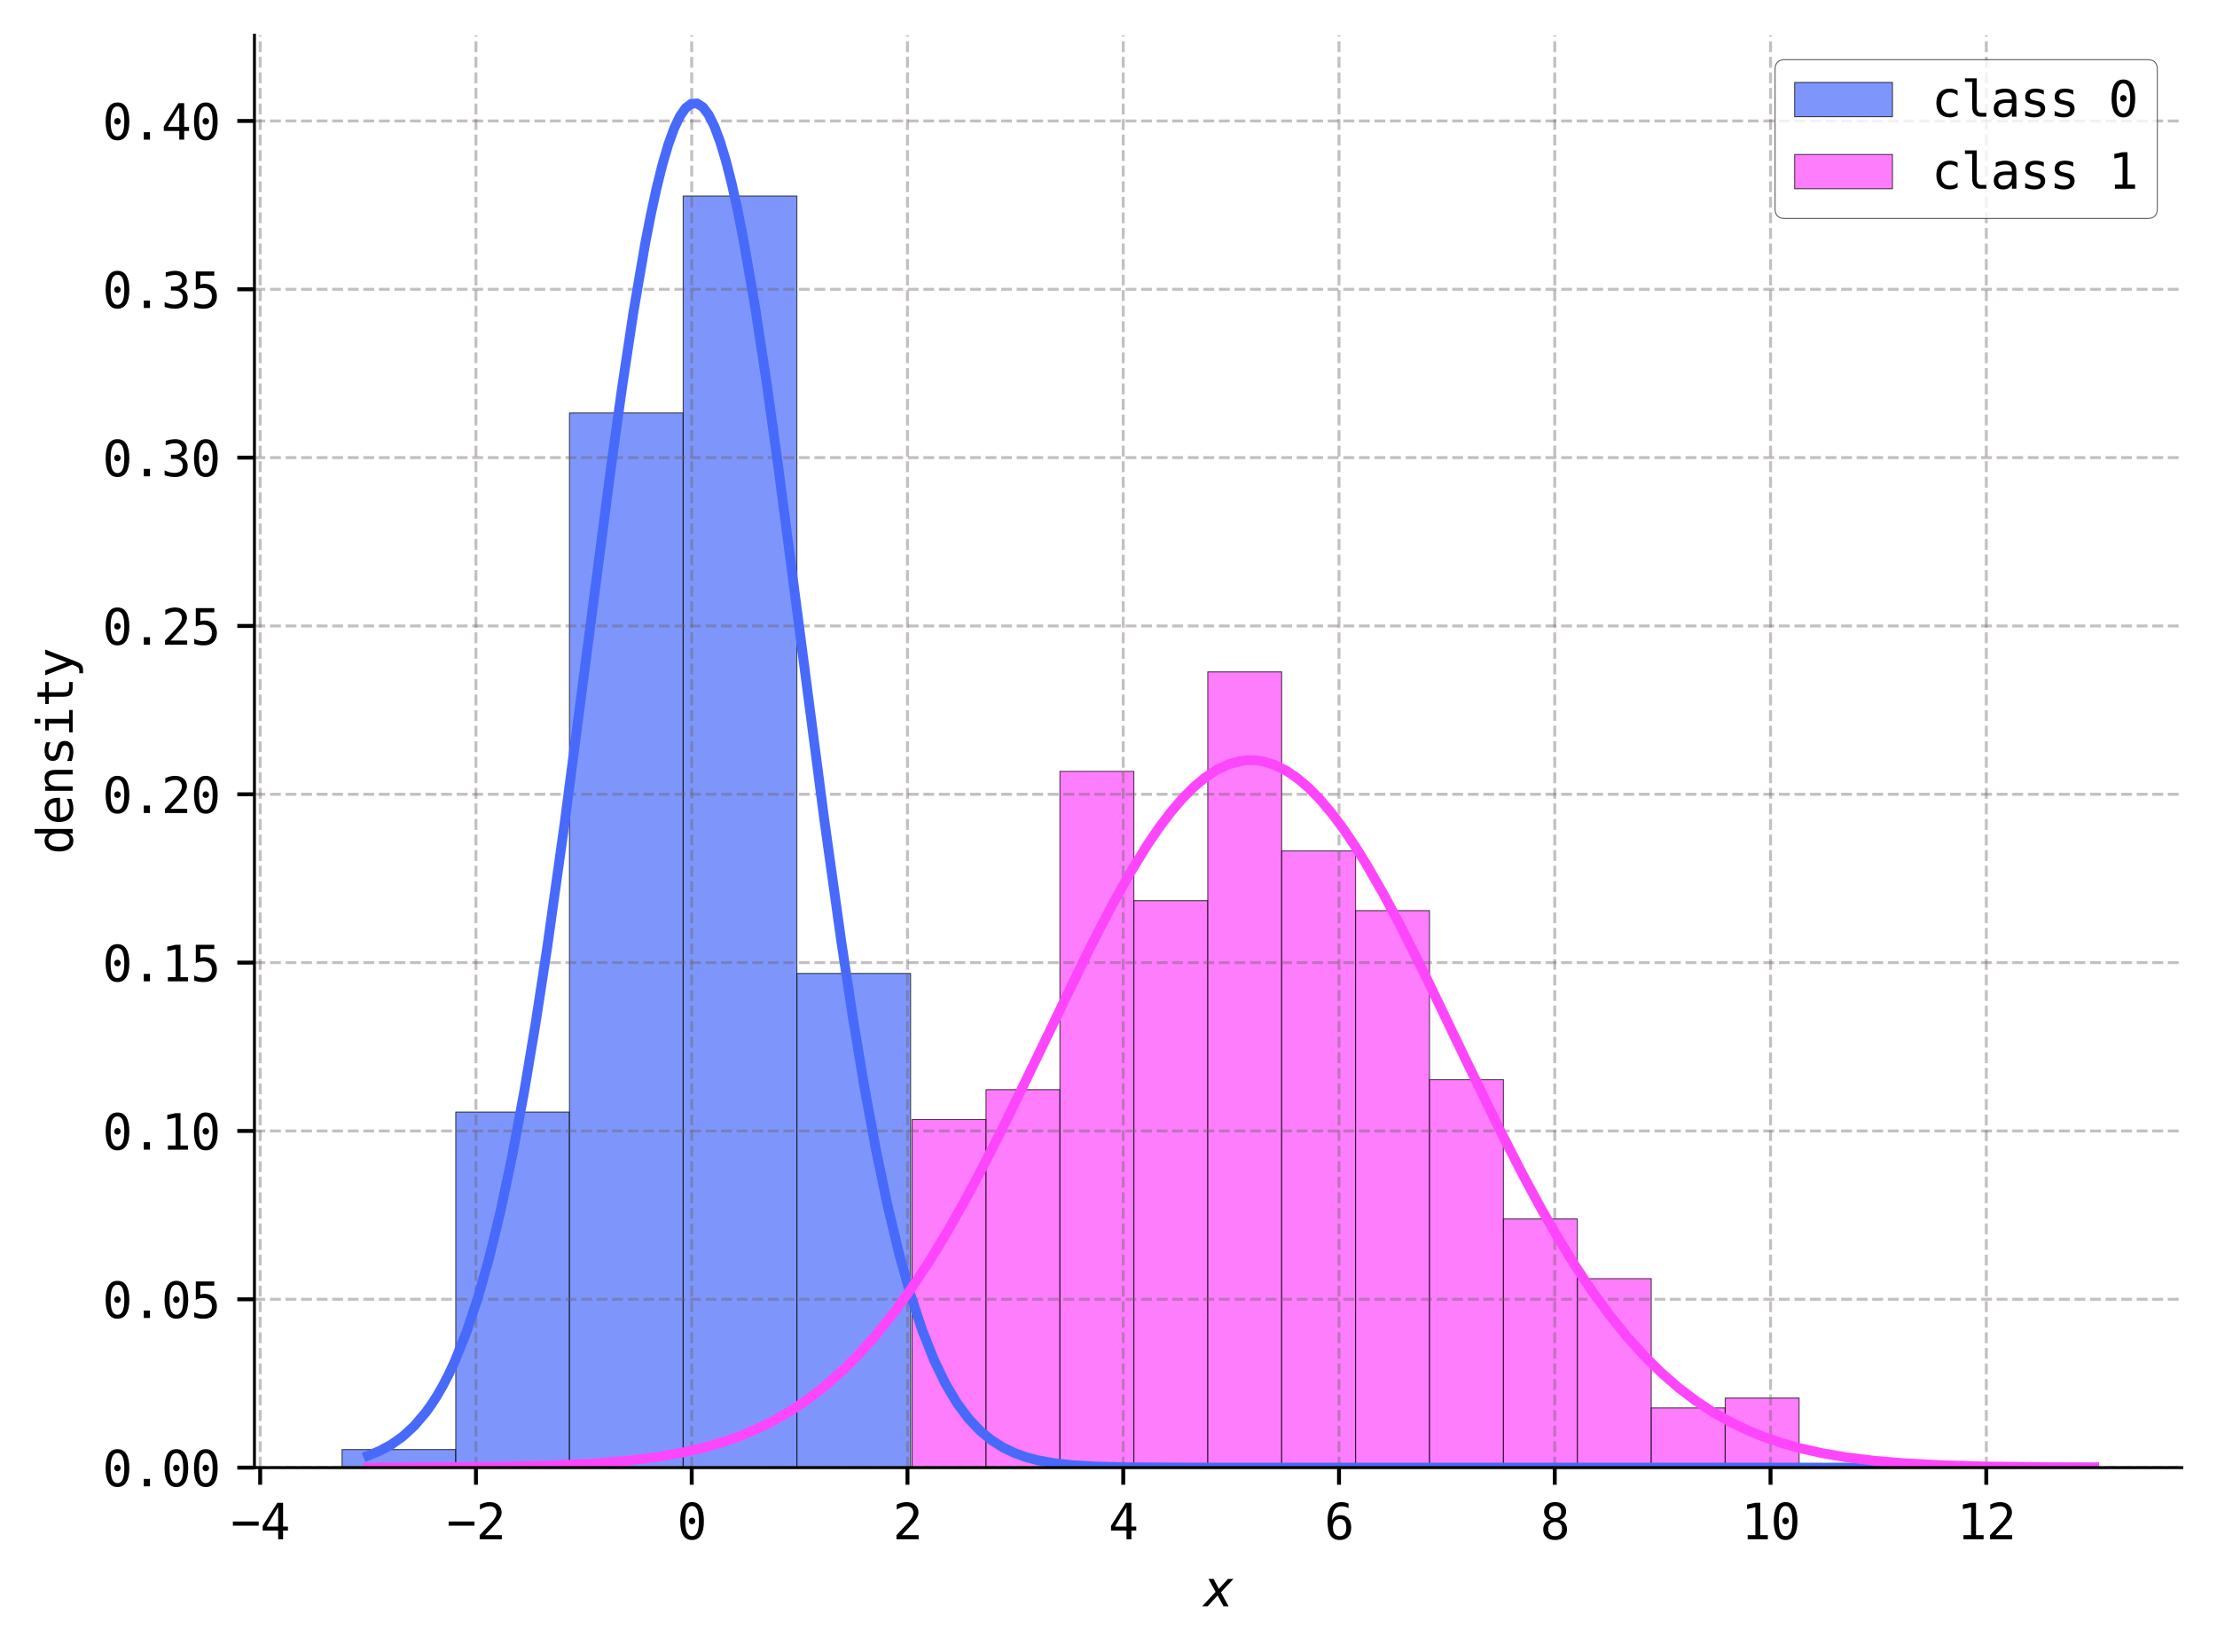 <?xml version="1.0" encoding="utf-8" standalone="no"?>
<!DOCTYPE svg PUBLIC "-//W3C//DTD SVG 1.1//EN"
  "http://www.w3.org/Graphics/SVG/1.1/DTD/svg11.dtd">
<svg xmlns:xlink="http://www.w3.org/1999/xlink" width="453.212pt" height="337.702pt" viewBox="0 0 453.212 337.702" xmlns="http://www.w3.org/2000/svg" version="1.1">
 <defs>
  <style type="text/css">*{stroke-linejoin: round; stroke-linecap: butt}</style>
 </defs>
 <g id="figure_1">
  <g id="patch_1">
   <path d="M 0 337.702 
L 453.212 337.702 
L 453.212 0 
L 0 0 
z
" style="fill: #ffffff"/>
  </g>
  <g id="axes_1">
   <g id="patch_2">
    <path d="M 52.013 300.04 
L 446.012 300.04 
L 446.012 7.2 
L 52.013 7.2 
z
" style="fill: #ffffff"/>
   </g>
   <g id="patch_3">
    <path d="M 69.922 300.04 
L 93.167 300.04 
L 93.167 296.344 
L 69.922 296.344 
z
" clip-path="url(#p5ff709196e)" style="fill: #486afb; opacity: 0.7; stroke: #000000; stroke-width: 0.2; stroke-linejoin: miter"/>
   </g>
   <g id="patch_4">
    <path d="M 93.167 300.04 
L 116.412 300.04 
L 116.412 227.347 
L 93.167 227.347 
z
" clip-path="url(#p5ff709196e)" style="fill: #486afb; opacity: 0.7; stroke: #000000; stroke-width: 0.2; stroke-linejoin: miter"/>
   </g>
   <g id="patch_5">
    <path d="M 116.412 300.04 
L 139.658 300.04 
L 139.658 84.425 
L 116.412 84.425 
z
" clip-path="url(#p5ff709196e)" style="fill: #486afb; opacity: 0.7; stroke: #000000; stroke-width: 0.2; stroke-linejoin: miter"/>
   </g>
   <g id="patch_6">
    <path d="M 139.658 300.04 
L 162.903 300.04 
L 162.903 40.07 
L 139.658 40.07 
z
" clip-path="url(#p5ff709196e)" style="fill: #486afb; opacity: 0.7; stroke: #000000; stroke-width: 0.2; stroke-linejoin: miter"/>
   </g>
   <g id="patch_7">
    <path d="M 162.903 300.04 
L 186.148 300.04 
L 186.148 199.009 
L 162.903 199.009 
z
" clip-path="url(#p5ff709196e)" style="fill: #486afb; opacity: 0.7; stroke: #000000; stroke-width: 0.2; stroke-linejoin: miter"/>
   </g>
   <g id="patch_8">
    <path d="M 186.456 300.04 
L 201.566 300.04 
L 201.566 228.867 
L 186.456 228.867 
z
" clip-path="url(#p5ff709196e)" style="fill: #fd46fc; opacity: 0.7; stroke: #000000; stroke-width: 0.2; stroke-linejoin: miter"/>
   </g>
   <g id="patch_9">
    <path d="M 201.566 300.04 
L 216.677 300.04 
L 216.677 222.766 
L 201.566 222.766 
z
" clip-path="url(#p5ff709196e)" style="fill: #fd46fc; opacity: 0.7; stroke: #000000; stroke-width: 0.2; stroke-linejoin: miter"/>
   </g>
   <g id="patch_10">
    <path d="M 216.677 300.04 
L 231.787 300.04 
L 231.787 157.693 
L 216.677 157.693 
z
" clip-path="url(#p5ff709196e)" style="fill: #fd46fc; opacity: 0.7; stroke: #000000; stroke-width: 0.2; stroke-linejoin: miter"/>
   </g>
   <g id="patch_11">
    <path d="M 231.787 300.04 
L 246.898 300.04 
L 246.898 184.129 
L 231.787 184.129 
z
" clip-path="url(#p5ff709196e)" style="fill: #fd46fc; opacity: 0.7; stroke: #000000; stroke-width: 0.2; stroke-linejoin: miter"/>
   </g>
   <g id="patch_12">
    <path d="M 246.898 300.04 
L 262.008 300.04 
L 262.008 137.358 
L 246.898 137.358 
z
" clip-path="url(#p5ff709196e)" style="fill: #fd46fc; opacity: 0.7; stroke: #000000; stroke-width: 0.2; stroke-linejoin: miter"/>
   </g>
   <g id="patch_13">
    <path d="M 262.008 300.04 
L 277.119 300.04 
L 277.119 173.962 
L 262.008 173.962 
z
" clip-path="url(#p5ff709196e)" style="fill: #fd46fc; opacity: 0.7; stroke: #000000; stroke-width: 0.2; stroke-linejoin: miter"/>
   </g>
   <g id="patch_14">
    <path d="M 277.119 300.04 
L 292.229 300.04 
L 292.229 186.163 
L 277.119 186.163 
z
" clip-path="url(#p5ff709196e)" style="fill: #fd46fc; opacity: 0.7; stroke: #000000; stroke-width: 0.2; stroke-linejoin: miter"/>
   </g>
   <g id="patch_15">
    <path d="M 292.229 300.04 
L 307.339 300.04 
L 307.339 220.733 
L 292.229 220.733 
z
" clip-path="url(#p5ff709196e)" style="fill: #fd46fc; opacity: 0.7; stroke: #000000; stroke-width: 0.2; stroke-linejoin: miter"/>
   </g>
   <g id="patch_16">
    <path d="M 307.339 300.04 
L 322.45 300.04 
L 322.45 249.202 
L 307.339 249.202 
z
" clip-path="url(#p5ff709196e)" style="fill: #fd46fc; opacity: 0.7; stroke: #000000; stroke-width: 0.2; stroke-linejoin: miter"/>
   </g>
   <g id="patch_17">
    <path d="M 322.45 300.04 
L 337.56 300.04 
L 337.56 261.403 
L 322.45 261.403 
z
" clip-path="url(#p5ff709196e)" style="fill: #fd46fc; opacity: 0.7; stroke: #000000; stroke-width: 0.2; stroke-linejoin: miter"/>
   </g>
   <g id="patch_18">
    <path d="M 337.56 300.04 
L 352.671 300.04 
L 352.671 287.839 
L 337.56 287.839 
z
" clip-path="url(#p5ff709196e)" style="fill: #fd46fc; opacity: 0.7; stroke: #000000; stroke-width: 0.2; stroke-linejoin: miter"/>
   </g>
   <g id="patch_19">
    <path d="M 352.671 300.04 
L 367.781 300.04 
L 367.781 285.805 
L 352.671 285.805 
z
" clip-path="url(#p5ff709196e)" style="fill: #fd46fc; opacity: 0.7; stroke: #000000; stroke-width: 0.2; stroke-linejoin: miter"/>
   </g>
   <g id="matplotlib.axis_1">
    <g id="xtick_1">
     <g id="line2d_1">
      <path d="M 53.189 300.04 
L 53.189 7.2 
" clip-path="url(#p5ff709196e)" style="fill: none; stroke-dasharray: 2.22,0.96; stroke-dashoffset: 0; stroke: #6c6066; stroke-opacity: 0.4; stroke-width: 0.6"/>
     </g>
     <g id="line2d_2">
      <defs>
       <path id="mecfad22491" d="M 0 0 
L 0 3.5 
" style="stroke: #000000; stroke-width: 0.8"/>
      </defs>
      <g>
       <use xlink:href="#mecfad22491" x="53.189" y="300.04" style="stroke: #000000; stroke-width: 0.8"/>
      </g>
     </g>
     <g id="text_1">
      <!-- −4 -->
      <g transform="translate(47.168 314.692) scale(0.1 -0.1)">
       <defs>
        <path id="DejaVuSansMono-2212" d="M 275 2272 
L 3578 2272 
L 3578 1741 
L 275 1741 
L 275 2272 
z
" transform="scale(0.016)"/>
        <path id="DejaVuSansMono-34" d="M 2297 4091 
L 825 1625 
L 2297 1625 
L 2297 4091 
z
M 2194 4666 
L 2925 4666 
L 2925 1625 
L 3547 1625 
L 3547 1113 
L 2925 1113 
L 2925 0 
L 2297 0 
L 2297 1113 
L 319 1113 
L 319 1709 
L 2194 4666 
z
" transform="scale(0.016)"/>
       </defs>
       <use xlink:href="#DejaVuSansMono-2212"/>
       <use xlink:href="#DejaVuSansMono-34" x="60.205"/>
      </g>
     </g>
    </g>
    <g id="xtick_2">
     <g id="line2d_3">
      <path d="M 97.296 300.04 
L 97.296 7.2 
" clip-path="url(#p5ff709196e)" style="fill: none; stroke-dasharray: 2.22,0.96; stroke-dashoffset: 0; stroke: #6c6066; stroke-opacity: 0.4; stroke-width: 0.6"/>
     </g>
     <g id="line2d_4">
      <g>
       <use xlink:href="#mecfad22491" x="97.296" y="300.04" style="stroke: #000000; stroke-width: 0.8"/>
      </g>
     </g>
     <g id="text_2">
      <!-- −2 -->
      <g transform="translate(91.276 314.692) scale(0.1 -0.1)">
       <defs>
        <path id="DejaVuSansMono-32" d="M 1166 531 
L 3309 531 
L 3309 0 
L 475 0 
L 475 531 
Q 1059 1147 1496 1619 
Q 1934 2091 2100 2284 
Q 2413 2666 2522 2902 
Q 2631 3138 2631 3384 
Q 2631 3775 2401 3997 
Q 2172 4219 1772 4219 
Q 1488 4219 1175 4116 
Q 863 4013 513 3803 
L 513 4441 
Q 834 4594 1145 4672 
Q 1456 4750 1759 4750 
Q 2444 4750 2861 4386 
Q 3278 4022 3278 3431 
Q 3278 3131 3139 2831 
Q 3000 2531 2688 2169 
Q 2513 1966 2180 1606 
Q 1847 1247 1166 531 
z
" transform="scale(0.016)"/>
       </defs>
       <use xlink:href="#DejaVuSansMono-2212"/>
       <use xlink:href="#DejaVuSansMono-32" x="60.205"/>
      </g>
     </g>
    </g>
    <g id="xtick_3">
     <g id="line2d_5">
      <path d="M 141.404 300.04 
L 141.404 7.2 
" clip-path="url(#p5ff709196e)" style="fill: none; stroke-dasharray: 2.22,0.96; stroke-dashoffset: 0; stroke: #6c6066; stroke-opacity: 0.4; stroke-width: 0.6"/>
     </g>
     <g id="line2d_6">
      <g>
       <use xlink:href="#mecfad22491" x="141.404" y="300.04" style="stroke: #000000; stroke-width: 0.8"/>
      </g>
     </g>
     <g id="text_3">
      <!-- 0 -->
      <g transform="translate(138.394 314.692) scale(0.1 -0.1)">
       <defs>
        <path id="DejaVuSansMono-30" d="M 1509 2344 
Q 1509 2516 1629 2641 
Q 1750 2766 1919 2766 
Q 2094 2766 2219 2641 
Q 2344 2516 2344 2344 
Q 2344 2169 2220 2047 
Q 2097 1925 1919 1925 
Q 1744 1925 1626 2044 
Q 1509 2163 1509 2344 
z
M 1925 4250 
Q 1484 4250 1267 3775 
Q 1050 3300 1050 2328 
Q 1050 1359 1267 884 
Q 1484 409 1925 409 
Q 2369 409 2586 884 
Q 2803 1359 2803 2328 
Q 2803 3300 2586 3775 
Q 2369 4250 1925 4250 
z
M 1925 4750 
Q 2672 4750 3055 4137 
Q 3438 3525 3438 2328 
Q 3438 1134 3055 521 
Q 2672 -91 1925 -91 
Q 1178 -91 797 521 
Q 416 1134 416 2328 
Q 416 3525 797 4137 
Q 1178 4750 1925 4750 
z
" transform="scale(0.016)"/>
       </defs>
       <use xlink:href="#DejaVuSansMono-30"/>
      </g>
     </g>
    </g>
    <g id="xtick_4">
     <g id="line2d_7">
      <path d="M 185.512 300.04 
L 185.512 7.2 
" clip-path="url(#p5ff709196e)" style="fill: none; stroke-dasharray: 2.22,0.96; stroke-dashoffset: 0; stroke: #6c6066; stroke-opacity: 0.4; stroke-width: 0.6"/>
     </g>
     <g id="line2d_8">
      <g>
       <use xlink:href="#mecfad22491" x="185.512" y="300.04" style="stroke: #000000; stroke-width: 0.8"/>
      </g>
     </g>
     <g id="text_4">
      <!-- 2 -->
      <g transform="translate(182.501 314.692) scale(0.1 -0.1)">
       <use xlink:href="#DejaVuSansMono-32"/>
      </g>
     </g>
    </g>
    <g id="xtick_5">
     <g id="line2d_9">
      <path d="M 229.619 300.04 
L 229.619 7.2 
" clip-path="url(#p5ff709196e)" style="fill: none; stroke-dasharray: 2.22,0.96; stroke-dashoffset: 0; stroke: #6c6066; stroke-opacity: 0.4; stroke-width: 0.6"/>
     </g>
     <g id="line2d_10">
      <g>
       <use xlink:href="#mecfad22491" x="229.619" y="300.04" style="stroke: #000000; stroke-width: 0.8"/>
      </g>
     </g>
     <g id="text_5">
      <!-- 4 -->
      <g transform="translate(226.609 314.692) scale(0.1 -0.1)">
       <use xlink:href="#DejaVuSansMono-34"/>
      </g>
     </g>
    </g>
    <g id="xtick_6">
     <g id="line2d_11">
      <path d="M 273.727 300.04 
L 273.727 7.2 
" clip-path="url(#p5ff709196e)" style="fill: none; stroke-dasharray: 2.22,0.96; stroke-dashoffset: 0; stroke: #6c6066; stroke-opacity: 0.4; stroke-width: 0.6"/>
     </g>
     <g id="line2d_12">
      <g>
       <use xlink:href="#mecfad22491" x="273.727" y="300.04" style="stroke: #000000; stroke-width: 0.8"/>
      </g>
     </g>
     <g id="text_6">
      <!-- 6 -->
      <g transform="translate(270.717 314.692) scale(0.1 -0.1)">
       <defs>
        <path id="DejaVuSansMono-36" d="M 3097 4563 
L 3097 3981 
Q 2900 4097 2678 4158 
Q 2456 4219 2216 4219 
Q 1616 4219 1306 3767 
Q 997 3316 997 2438 
Q 1147 2750 1412 2917 
Q 1678 3084 2022 3084 
Q 2697 3084 3067 2670 
Q 3438 2256 3438 1497 
Q 3438 741 3056 325 
Q 2675 -91 1984 -91 
Q 1172 -91 794 492 
Q 416 1075 416 2328 
Q 416 3509 870 4129 
Q 1325 4750 2188 4750 
Q 2419 4750 2650 4701 
Q 2881 4653 3097 4563 
z
M 1972 2591 
Q 1569 2591 1337 2300 
Q 1106 2009 1106 1497 
Q 1106 984 1337 693 
Q 1569 403 1972 403 
Q 2391 403 2603 679 
Q 2816 956 2816 1497 
Q 2816 2041 2603 2316 
Q 2391 2591 1972 2591 
z
" transform="scale(0.016)"/>
       </defs>
       <use xlink:href="#DejaVuSansMono-36"/>
      </g>
     </g>
    </g>
    <g id="xtick_7">
     <g id="line2d_13">
      <path d="M 317.834 300.04 
L 317.834 7.2 
" clip-path="url(#p5ff709196e)" style="fill: none; stroke-dasharray: 2.22,0.96; stroke-dashoffset: 0; stroke: #6c6066; stroke-opacity: 0.4; stroke-width: 0.6"/>
     </g>
     <g id="line2d_14">
      <g>
       <use xlink:href="#mecfad22491" x="317.834" y="300.04" style="stroke: #000000; stroke-width: 0.8"/>
      </g>
     </g>
     <g id="text_7">
      <!-- 8 -->
      <g transform="translate(314.824 314.692) scale(0.1 -0.1)">
       <defs>
        <path id="DejaVuSansMono-38" d="M 1925 2216 
Q 1503 2216 1273 1980 
Q 1044 1744 1044 1313 
Q 1044 881 1276 642 
Q 1509 403 1925 403 
Q 2350 403 2579 639 
Q 2809 875 2809 1313 
Q 2809 1741 2576 1978 
Q 2344 2216 1925 2216 
z
M 1375 2478 
Q 972 2581 745 2862 
Q 519 3144 519 3541 
Q 519 4097 897 4423 
Q 1275 4750 1925 4750 
Q 2578 4750 2956 4423 
Q 3334 4097 3334 3541 
Q 3334 3144 3107 2862 
Q 2881 2581 2478 2478 
Q 2947 2375 3195 2062 
Q 3444 1750 3444 1253 
Q 3444 622 3041 265 
Q 2638 -91 1925 -91 
Q 1213 -91 811 264 
Q 409 619 409 1247 
Q 409 1747 657 2061 
Q 906 2375 1375 2478 
z
M 1147 3481 
Q 1147 3106 1347 2909 
Q 1547 2713 1925 2713 
Q 2306 2713 2506 2909 
Q 2706 3106 2706 3481 
Q 2706 3863 2507 4063 
Q 2309 4263 1925 4263 
Q 1547 4263 1347 4061 
Q 1147 3859 1147 3481 
z
" transform="scale(0.016)"/>
       </defs>
       <use xlink:href="#DejaVuSansMono-38"/>
      </g>
     </g>
    </g>
    <g id="xtick_8">
     <g id="line2d_15">
      <path d="M 361.942 300.04 
L 361.942 7.2 
" clip-path="url(#p5ff709196e)" style="fill: none; stroke-dasharray: 2.22,0.96; stroke-dashoffset: 0; stroke: #6c6066; stroke-opacity: 0.4; stroke-width: 0.6"/>
     </g>
     <g id="line2d_16">
      <g>
       <use xlink:href="#mecfad22491" x="361.942" y="300.04" style="stroke: #000000; stroke-width: 0.8"/>
      </g>
     </g>
     <g id="text_8">
      <!-- 10 -->
      <g transform="translate(355.922 314.692) scale(0.1 -0.1)">
       <defs>
        <path id="DejaVuSansMono-31" d="M 844 531 
L 1825 531 
L 1825 4097 
L 769 3859 
L 769 4434 
L 1819 4666 
L 2450 4666 
L 2450 531 
L 3419 531 
L 3419 0 
L 844 0 
L 844 531 
z
" transform="scale(0.016)"/>
       </defs>
       <use xlink:href="#DejaVuSansMono-31"/>
       <use xlink:href="#DejaVuSansMono-30" x="60.205"/>
      </g>
     </g>
    </g>
    <g id="xtick_9">
     <g id="line2d_17">
      <path d="M 406.05 300.04 
L 406.05 7.2 
" clip-path="url(#p5ff709196e)" style="fill: none; stroke-dasharray: 2.22,0.96; stroke-dashoffset: 0; stroke: #6c6066; stroke-opacity: 0.4; stroke-width: 0.6"/>
     </g>
     <g id="line2d_18">
      <g>
       <use xlink:href="#mecfad22491" x="406.05" y="300.04" style="stroke: #000000; stroke-width: 0.8"/>
      </g>
     </g>
     <g id="text_9">
      <!-- 12 -->
      <g transform="translate(400.029 314.692) scale(0.1 -0.1)">
       <use xlink:href="#DejaVuSansMono-31"/>
       <use xlink:href="#DejaVuSansMono-32" x="60.205"/>
      </g>
     </g>
    </g>
    <g id="text_10">
     <!-- $x$ -->
     <g transform="translate(246.012 328.423) scale(0.1 -0.1)">
      <defs>
       <path id="DejaVuSans-Oblique-78" d="M 3841 3500 
L 2234 1784 
L 3219 0 
L 2559 0 
L 1819 1388 
L 531 0 
L -166 0 
L 1556 1844 
L 641 3500 
L 1300 3500 
L 1972 2234 
L 3144 3500 
L 3841 3500 
z
" transform="scale(0.016)"/>
      </defs>
      <use xlink:href="#DejaVuSans-Oblique-78" transform="translate(0 0.312)"/>
     </g>
    </g>
   </g>
   <g id="matplotlib.axis_2">
    <g id="ytick_1">
     <g id="line2d_19">
      <path d="M 52.013 300.04 
L 446.012 300.04 
" clip-path="url(#p5ff709196e)" style="fill: none; stroke-dasharray: 2.22,0.96; stroke-dashoffset: 0; stroke: #6c6066; stroke-opacity: 0.4; stroke-width: 0.6"/>
     </g>
     <g id="line2d_20">
      <defs>
       <path id="m0bfcf882d1" d="M 0 0 
L -3.5 0 
" style="stroke: #000000; stroke-width: 0.8"/>
      </defs>
      <g>
       <use xlink:href="#m0bfcf882d1" x="52.013" y="300.04" style="stroke: #000000; stroke-width: 0.8"/>
      </g>
     </g>
     <g id="text_11">
      <!-- 0.00 -->
      <g transform="translate(20.931 303.866) scale(0.1 -0.1)">
       <defs>
        <path id="DejaVuSansMono-2e" d="M 1528 953 
L 2316 953 
L 2316 0 
L 1528 0 
L 1528 953 
z
" transform="scale(0.016)"/>
       </defs>
       <use xlink:href="#DejaVuSansMono-30"/>
       <use xlink:href="#DejaVuSansMono-2e" x="60.205"/>
       <use xlink:href="#DejaVuSansMono-30" x="120.41"/>
       <use xlink:href="#DejaVuSansMono-30" x="180.615"/>
      </g>
     </g>
    </g>
    <g id="ytick_2">
     <g id="line2d_21">
      <path d="M 52.013 265.626 
L 446.012 265.626 
" clip-path="url(#p5ff709196e)" style="fill: none; stroke-dasharray: 2.22,0.96; stroke-dashoffset: 0; stroke: #6c6066; stroke-opacity: 0.4; stroke-width: 0.6"/>
     </g>
     <g id="line2d_22">
      <g>
       <use xlink:href="#m0bfcf882d1" x="52.013" y="265.626" style="stroke: #000000; stroke-width: 0.8"/>
      </g>
     </g>
     <g id="text_12">
      <!-- 0.05 -->
      <g transform="translate(20.931 269.451) scale(0.1 -0.1)">
       <defs>
        <path id="DejaVuSansMono-35" d="M 647 4666 
L 3009 4666 
L 3009 4134 
L 1222 4134 
L 1222 2988 
Q 1356 3038 1492 3061 
Q 1628 3084 1766 3084 
Q 2491 3084 2916 2656 
Q 3341 2228 3341 1497 
Q 3341 759 2895 334 
Q 2450 -91 1678 -91 
Q 1306 -91 998 -41 
Q 691 9 447 109 
L 447 750 
Q 734 594 1025 517 
Q 1316 441 1619 441 
Q 2141 441 2423 716 
Q 2706 991 2706 1497 
Q 2706 1997 2414 2275 
Q 2122 2553 1600 2553 
Q 1347 2553 1106 2495 
Q 866 2438 647 2322 
L 647 4666 
z
" transform="scale(0.016)"/>
       </defs>
       <use xlink:href="#DejaVuSansMono-30"/>
       <use xlink:href="#DejaVuSansMono-2e" x="60.205"/>
       <use xlink:href="#DejaVuSansMono-30" x="120.41"/>
       <use xlink:href="#DejaVuSansMono-35" x="180.615"/>
      </g>
     </g>
    </g>
    <g id="ytick_3">
     <g id="line2d_23">
      <path d="M 52.013 231.211 
L 446.012 231.211 
" clip-path="url(#p5ff709196e)" style="fill: none; stroke-dasharray: 2.22,0.96; stroke-dashoffset: 0; stroke: #6c6066; stroke-opacity: 0.4; stroke-width: 0.6"/>
     </g>
     <g id="line2d_24">
      <g>
       <use xlink:href="#m0bfcf882d1" x="52.013" y="231.211" style="stroke: #000000; stroke-width: 0.8"/>
      </g>
     </g>
     <g id="text_13">
      <!-- 0.10 -->
      <g transform="translate(20.931 235.037) scale(0.1 -0.1)">
       <use xlink:href="#DejaVuSansMono-30"/>
       <use xlink:href="#DejaVuSansMono-2e" x="60.205"/>
       <use xlink:href="#DejaVuSansMono-31" x="120.41"/>
       <use xlink:href="#DejaVuSansMono-30" x="180.615"/>
      </g>
     </g>
    </g>
    <g id="ytick_4">
     <g id="line2d_25">
      <path d="M 52.013 196.797 
L 446.012 196.797 
" clip-path="url(#p5ff709196e)" style="fill: none; stroke-dasharray: 2.22,0.96; stroke-dashoffset: 0; stroke: #6c6066; stroke-opacity: 0.4; stroke-width: 0.6"/>
     </g>
     <g id="line2d_26">
      <g>
       <use xlink:href="#m0bfcf882d1" x="52.013" y="196.797" style="stroke: #000000; stroke-width: 0.8"/>
      </g>
     </g>
     <g id="text_14">
      <!-- 0.15 -->
      <g transform="translate(20.931 200.623) scale(0.1 -0.1)">
       <use xlink:href="#DejaVuSansMono-30"/>
       <use xlink:href="#DejaVuSansMono-2e" x="60.205"/>
       <use xlink:href="#DejaVuSansMono-31" x="120.41"/>
       <use xlink:href="#DejaVuSansMono-35" x="180.615"/>
      </g>
     </g>
    </g>
    <g id="ytick_5">
     <g id="line2d_27">
      <path d="M 52.013 162.383 
L 446.012 162.383 
" clip-path="url(#p5ff709196e)" style="fill: none; stroke-dasharray: 2.22,0.96; stroke-dashoffset: 0; stroke: #6c6066; stroke-opacity: 0.4; stroke-width: 0.6"/>
     </g>
     <g id="line2d_28">
      <g>
       <use xlink:href="#m0bfcf882d1" x="52.013" y="162.383" style="stroke: #000000; stroke-width: 0.8"/>
      </g>
     </g>
     <g id="text_15">
      <!-- 0.20 -->
      <g transform="translate(20.931 166.209) scale(0.1 -0.1)">
       <use xlink:href="#DejaVuSansMono-30"/>
       <use xlink:href="#DejaVuSansMono-2e" x="60.205"/>
       <use xlink:href="#DejaVuSansMono-32" x="120.41"/>
       <use xlink:href="#DejaVuSansMono-30" x="180.615"/>
      </g>
     </g>
    </g>
    <g id="ytick_6">
     <g id="line2d_29">
      <path d="M 52.013 127.969 
L 446.012 127.969 
" clip-path="url(#p5ff709196e)" style="fill: none; stroke-dasharray: 2.22,0.96; stroke-dashoffset: 0; stroke: #6c6066; stroke-opacity: 0.4; stroke-width: 0.6"/>
     </g>
     <g id="line2d_30">
      <g>
       <use xlink:href="#m0bfcf882d1" x="52.013" y="127.969" style="stroke: #000000; stroke-width: 0.8"/>
      </g>
     </g>
     <g id="text_16">
      <!-- 0.25 -->
      <g transform="translate(20.931 131.794) scale(0.1 -0.1)">
       <use xlink:href="#DejaVuSansMono-30"/>
       <use xlink:href="#DejaVuSansMono-2e" x="60.205"/>
       <use xlink:href="#DejaVuSansMono-32" x="120.41"/>
       <use xlink:href="#DejaVuSansMono-35" x="180.615"/>
      </g>
     </g>
    </g>
    <g id="ytick_7">
     <g id="line2d_31">
      <path d="M 52.013 93.554 
L 446.012 93.554 
" clip-path="url(#p5ff709196e)" style="fill: none; stroke-dasharray: 2.22,0.96; stroke-dashoffset: 0; stroke: #6c6066; stroke-opacity: 0.4; stroke-width: 0.6"/>
     </g>
     <g id="line2d_32">
      <g>
       <use xlink:href="#m0bfcf882d1" x="52.013" y="93.554" style="stroke: #000000; stroke-width: 0.8"/>
      </g>
     </g>
     <g id="text_17">
      <!-- 0.30 -->
      <g transform="translate(20.931 97.38) scale(0.1 -0.1)">
       <defs>
        <path id="DejaVuSansMono-33" d="M 2425 2497 
Q 2884 2375 3128 2064 
Q 3372 1753 3372 1288 
Q 3372 644 2939 276 
Q 2506 -91 1741 -91 
Q 1419 -91 1084 -31 
Q 750 28 428 141 
L 428 769 
Q 747 603 1056 522 
Q 1366 441 1672 441 
Q 2191 441 2469 675 
Q 2747 909 2747 1350 
Q 2747 1756 2469 1995 
Q 2191 2234 1716 2234 
L 1234 2234 
L 1234 2753 
L 1716 2753 
Q 2150 2753 2394 2943 
Q 2638 3134 2638 3475 
Q 2638 3834 2411 4026 
Q 2184 4219 1766 4219 
Q 1488 4219 1191 4156 
Q 894 4094 569 3969 
L 569 4550 
Q 947 4650 1242 4700 
Q 1538 4750 1766 4750 
Q 2447 4750 2855 4408 
Q 3263 4066 3263 3500 
Q 3263 3116 3048 2859 
Q 2834 2603 2425 2497 
z
" transform="scale(0.016)"/>
       </defs>
       <use xlink:href="#DejaVuSansMono-30"/>
       <use xlink:href="#DejaVuSansMono-2e" x="60.205"/>
       <use xlink:href="#DejaVuSansMono-33" x="120.41"/>
       <use xlink:href="#DejaVuSansMono-30" x="180.615"/>
      </g>
     </g>
    </g>
    <g id="ytick_8">
     <g id="line2d_33">
      <path d="M 52.013 59.14 
L 446.012 59.14 
" clip-path="url(#p5ff709196e)" style="fill: none; stroke-dasharray: 2.22,0.96; stroke-dashoffset: 0; stroke: #6c6066; stroke-opacity: 0.4; stroke-width: 0.6"/>
     </g>
     <g id="line2d_34">
      <g>
       <use xlink:href="#m0bfcf882d1" x="52.013" y="59.14" style="stroke: #000000; stroke-width: 0.8"/>
      </g>
     </g>
     <g id="text_18">
      <!-- 0.35 -->
      <g transform="translate(20.931 62.966) scale(0.1 -0.1)">
       <use xlink:href="#DejaVuSansMono-30"/>
       <use xlink:href="#DejaVuSansMono-2e" x="60.205"/>
       <use xlink:href="#DejaVuSansMono-33" x="120.41"/>
       <use xlink:href="#DejaVuSansMono-35" x="180.615"/>
      </g>
     </g>
    </g>
    <g id="ytick_9">
     <g id="line2d_35">
      <path d="M 52.013 24.726 
L 446.012 24.726 
" clip-path="url(#p5ff709196e)" style="fill: none; stroke-dasharray: 2.22,0.96; stroke-dashoffset: 0; stroke: #6c6066; stroke-opacity: 0.4; stroke-width: 0.6"/>
     </g>
     <g id="line2d_36">
      <g>
       <use xlink:href="#m0bfcf882d1" x="52.013" y="24.726" style="stroke: #000000; stroke-width: 0.8"/>
      </g>
     </g>
     <g id="text_19">
      <!-- 0.40 -->
      <g transform="translate(20.931 28.552) scale(0.1 -0.1)">
       <use xlink:href="#DejaVuSansMono-30"/>
       <use xlink:href="#DejaVuSansMono-2e" x="60.205"/>
       <use xlink:href="#DejaVuSansMono-34" x="120.41"/>
       <use xlink:href="#DejaVuSansMono-30" x="180.615"/>
      </g>
     </g>
    </g>
    <g id="text_20">
     <!-- density -->
     <g transform="translate(14.852 174.691) rotate(-90) scale(0.1 -0.1)">
      <defs>
       <path id="DejaVuSansMono-64" d="M 2681 3053 
L 2681 4863 
L 3256 4863 
L 3256 0 
L 2681 0 
L 2681 441 
Q 2538 181 2298 45 
Q 2059 -91 1747 -91 
Q 1113 -91 748 401 
Q 384 894 384 1759 
Q 384 2613 750 3098 
Q 1116 3584 1747 3584 
Q 2063 3584 2303 3448 
Q 2544 3313 2681 3053 
z
M 991 1747 
Q 991 1078 1203 737 
Q 1416 397 1831 397 
Q 2247 397 2464 740 
Q 2681 1084 2681 1747 
Q 2681 2413 2464 2755 
Q 2247 3097 1831 3097 
Q 1416 3097 1203 2756 
Q 991 2416 991 1747 
z
" transform="scale(0.016)"/>
       <path id="DejaVuSansMono-65" d="M 3475 1894 
L 3475 1613 
L 984 1613 
L 984 1594 
Q 984 1022 1282 709 
Q 1581 397 2125 397 
Q 2400 397 2700 484 
Q 3000 572 3341 750 
L 3341 178 
Q 3013 44 2708 -23 
Q 2403 -91 2119 -91 
Q 1303 -91 843 398 
Q 384 888 384 1747 
Q 384 2584 834 3084 
Q 1284 3584 2034 3584 
Q 2703 3584 3089 3131 
Q 3475 2678 3475 1894 
z
M 2900 2063 
Q 2888 2569 2661 2833 
Q 2434 3097 2009 3097 
Q 1594 3097 1325 2822 
Q 1056 2547 1006 2059 
L 2900 2063 
z
" transform="scale(0.016)"/>
       <path id="DejaVuSansMono-6e" d="M 3284 2169 
L 3284 0 
L 2706 0 
L 2706 2169 
Q 2706 2641 2540 2862 
Q 2375 3084 2022 3084 
Q 1619 3084 1401 2798 
Q 1184 2513 1184 1978 
L 1184 0 
L 609 0 
L 609 3500 
L 1184 3500 
L 1184 2975 
Q 1338 3275 1600 3429 
Q 1863 3584 2222 3584 
Q 2756 3584 3020 3232 
Q 3284 2881 3284 2169 
z
" transform="scale(0.016)"/>
       <path id="DejaVuSansMono-73" d="M 3041 3378 
L 3041 2816 
Q 2794 2959 2544 3031 
Q 2294 3103 2034 3103 
Q 1644 3103 1451 2976 
Q 1259 2850 1259 2591 
Q 1259 2356 1403 2240 
Q 1547 2125 2119 2016 
L 2350 1972 
Q 2778 1891 2998 1647 
Q 3219 1403 3219 1013 
Q 3219 494 2850 201 
Q 2481 -91 1825 -91 
Q 1566 -91 1281 -36 
Q 997 19 666 128 
L 666 722 
Q 988 556 1281 473 
Q 1575 391 1838 391 
Q 2219 391 2428 545 
Q 2638 700 2638 978 
Q 2638 1378 1872 1531 
L 1847 1538 
L 1631 1581 
Q 1134 1678 906 1908 
Q 678 2138 678 2534 
Q 678 3038 1018 3311 
Q 1359 3584 1991 3584 
Q 2272 3584 2531 3532 
Q 2791 3481 3041 3378 
z
" transform="scale(0.016)"/>
       <path id="DejaVuSansMono-69" d="M 800 3500 
L 2272 3500 
L 2272 447 
L 3413 447 
L 3413 0 
L 556 0 
L 556 447 
L 1697 447 
L 1697 3053 
L 800 3053 
L 800 3500 
z
M 1697 4863 
L 2272 4863 
L 2272 4134 
L 1697 4134 
L 1697 4863 
z
" transform="scale(0.016)"/>
       <path id="DejaVuSansMono-74" d="M 1919 4494 
L 1919 3500 
L 3225 3500 
L 3225 3053 
L 1919 3053 
L 1919 1153 
Q 1919 766 2066 612 
Q 2213 459 2578 459 
L 3225 459 
L 3225 0 
L 2522 0 
Q 1875 0 1609 259 
Q 1344 519 1344 1153 
L 1344 3053 
L 409 3053 
L 409 3500 
L 1344 3500 
L 1344 4494 
L 1919 4494 
z
" transform="scale(0.016)"/>
       <path id="DejaVuSansMono-79" d="M 2681 1125 
Q 2538 759 2316 163 
Q 2006 -663 1900 -844 
Q 1756 -1088 1540 -1209 
Q 1325 -1331 1038 -1331 
L 575 -1331 
L 575 -850 
L 916 -850 
Q 1169 -850 1312 -703 
Q 1456 -556 1678 56 
L 325 3500 
L 934 3500 
L 1972 763 
L 2994 3500 
L 3603 3500 
L 2681 1125 
z
" transform="scale(0.016)"/>
      </defs>
      <use xlink:href="#DejaVuSansMono-64"/>
      <use xlink:href="#DejaVuSansMono-65" x="60.205"/>
      <use xlink:href="#DejaVuSansMono-6e" x="120.41"/>
      <use xlink:href="#DejaVuSansMono-73" x="180.615"/>
      <use xlink:href="#DejaVuSansMono-69" x="240.82"/>
      <use xlink:href="#DejaVuSansMono-74" x="301.025"/>
      <use xlink:href="#DejaVuSansMono-79" x="361.23"/>
     </g>
    </g>
   </g>
   <g id="line2d_37">
    <path d="M 75.242 297.579 
L 77.603 296.622 
L 79.963 295.348 
L 82.323 293.675 
L 84.684 291.508 
L 87.044 288.737 
L 88.224 287.088 
L 89.404 285.242 
L 90.584 283.183 
L 91.764 280.895 
L 92.945 278.359 
L 95.305 272.482 
L 97.665 265.423 
L 100.025 257.068 
L 102.386 247.322 
L 104.746 236.127 
L 107.106 223.465 
L 109.466 209.372 
L 111.827 193.948 
L 115.367 168.698 
L 120.088 132.524 
L 124.808 96.255 
L 127.168 79.225 
L 129.529 63.584 
L 131.889 49.811 
L 133.069 43.765 
L 134.249 38.348 
L 135.429 33.605 
L 136.61 29.577 
L 137.79 26.297 
L 138.97 23.796 
L 140.15 22.095 
L 141.33 21.208 
L 142.51 21.145 
L 143.69 21.904 
L 144.871 23.48 
L 146.051 25.859 
L 147.231 29.02 
L 148.411 32.934 
L 149.591 37.569 
L 150.771 42.885 
L 151.951 48.837 
L 154.312 62.446 
L 156.672 77.96 
L 159.032 94.9 
L 163.753 131.101 
L 168.473 167.34 
L 172.014 192.704 
L 174.374 208.225 
L 176.734 222.425 
L 179.095 235.2 
L 181.455 246.509 
L 183.815 256.365 
L 186.175 264.825 
L 188.536 271.98 
L 190.896 277.944 
L 193.256 282.845 
L 195.616 286.816 
L 197.977 289.99 
L 200.337 292.491 
L 202.697 294.437 
L 205.058 295.93 
L 207.418 297.061 
L 209.778 297.906 
L 212.138 298.529 
L 215.679 299.16 
L 219.219 299.541 
L 223.94 299.815 
L 231.021 299.978 
L 246.362 300.037 
L 428.103 300.04 
L 428.103 300.04 
" clip-path="url(#p5ff709196e)" style="fill: none; stroke: #486afb; stroke-width: 2; stroke-linecap: square"/>
   </g>
   <g id="line2d_38">
    <path d="M 75.242 300.027 
L 101.205 299.88 
L 113.007 299.605 
L 121.268 299.205 
L 128.349 298.623 
L 134.249 297.886 
L 138.97 297.071 
L 143.69 296.001 
L 147.231 294.993 
L 150.771 293.78 
L 154.312 292.33 
L 157.852 290.612 
L 161.392 288.593 
L 164.933 286.241 
L 168.473 283.524 
L 172.014 280.413 
L 175.554 276.882 
L 179.095 272.91 
L 182.635 268.484 
L 186.175 263.597 
L 189.716 258.254 
L 193.256 252.468 
L 196.797 246.267 
L 200.337 239.691 
L 205.058 230.434 
L 210.958 218.314 
L 222.76 193.894 
L 227.48 184.785 
L 231.021 178.462 
L 234.561 172.706 
L 236.921 169.239 
L 239.281 166.103 
L 241.642 163.328 
L 244.002 160.938 
L 246.362 158.955 
L 248.723 157.398 
L 251.083 156.281 
L 253.443 155.615 
L 254.623 155.454 
L 255.803 155.407 
L 256.984 155.475 
L 258.164 155.657 
L 260.524 156.365 
L 262.884 157.523 
L 265.245 159.12 
L 267.605 161.141 
L 269.965 163.568 
L 272.325 166.377 
L 274.686 169.545 
L 277.046 173.041 
L 279.406 176.836 
L 282.947 183.016 
L 286.487 189.678 
L 291.208 199.103 
L 299.468 216.303 
L 306.549 230.87 
L 311.27 240.105 
L 314.81 246.659 
L 318.351 252.836 
L 321.891 258.595 
L 325.431 263.911 
L 328.972 268.769 
L 332.512 273.167 
L 336.053 277.111 
L 339.593 280.615 
L 343.134 283.702 
L 346.674 286.395 
L 350.214 288.726 
L 353.755 290.726 
L 357.295 292.426 
L 360.836 293.861 
L 364.376 295.061 
L 367.916 296.056 
L 372.637 297.114 
L 377.358 297.918 
L 383.258 298.645 
L 389.159 299.141 
L 396.24 299.523 
L 405.681 299.804 
L 419.842 299.974 
L 428.103 300.01 
L 428.103 300.01 
" clip-path="url(#p5ff709196e)" style="fill: none; stroke: #fd46fc; stroke-width: 2; stroke-linecap: square"/>
   </g>
   <g id="patch_20">
    <path d="M 52.013 300.04 
L 52.013 7.2 
" style="fill: none; stroke: #000000; stroke-width: 0.6; stroke-linejoin: miter; stroke-linecap: square"/>
   </g>
   <g id="patch_21">
    <path d="M 52.013 300.04 
L 446.012 300.04 
" style="fill: none; stroke: #000000; stroke-width: 0.6; stroke-linejoin: miter; stroke-linecap: square"/>
   </g>
   <g id="legend_1">
    <g id="patch_22">
     <path d="M 364.87 44.663 
L 439.012 44.663 
Q 441.012 44.663 441.012 42.663 
L 441.012 14.2 
Q 441.012 12.2 439.012 12.2 
L 364.87 12.2 
Q 362.87 12.2 362.87 14.2 
L 362.87 42.663 
Q 362.87 44.663 364.87 44.663 
z
" style="fill: #ffffff; opacity: 0.8; stroke: #333333; stroke-width: 0.2; stroke-linejoin: miter"/>
    </g>
    <g id="patch_23">
     <path d="M 366.87 23.852 
L 386.87 23.852 
L 386.87 16.852 
L 366.87 16.852 
z
" style="fill: #486afb; opacity: 0.7; stroke: #000000; stroke-width: 0.2; stroke-linejoin: miter"/>
    </g>
    <g id="text_21">
     <!-- class 0 -->
     <g transform="translate(394.87 23.852) scale(0.1 -0.1)">
      <defs>
       <path id="DejaVuSansMono-63" d="M 3316 178 
Q 3084 44 2839 -23 
Q 2594 -91 2338 -91 
Q 1525 -91 1067 396 
Q 609 884 609 1747 
Q 609 2609 1067 3096 
Q 1525 3584 2338 3584 
Q 2591 3584 2831 3518 
Q 3072 3453 3316 3316 
L 3316 2713 
Q 3088 2916 2858 3006 
Q 2628 3097 2338 3097 
Q 1797 3097 1506 2747 
Q 1216 2397 1216 1747 
Q 1216 1100 1508 748 
Q 1800 397 2338 397 
Q 2638 397 2875 489 
Q 3113 581 3316 775 
L 3316 178 
z
" transform="scale(0.016)"/>
       <path id="DejaVuSansMono-6c" d="M 1997 1269 
Q 1997 881 2139 684 
Q 2281 488 2559 488 
L 3231 488 
L 3231 0 
L 2503 0 
Q 1988 0 1705 331 
Q 1422 663 1422 1269 
L 1422 4447 
L 500 4447 
L 500 4897 
L 1997 4897 
L 1997 1269 
z
" transform="scale(0.016)"/>
       <path id="DejaVuSansMono-61" d="M 2194 1759 
L 2003 1759 
Q 1500 1759 1245 1582 
Q 991 1406 991 1056 
Q 991 741 1181 566 
Q 1372 391 1709 391 
Q 2184 391 2456 720 
Q 2728 1050 2731 1631 
L 2731 1759 
L 2194 1759 
z
M 3309 1997 
L 3309 0 
L 2731 0 
L 2731 519 
Q 2547 206 2267 57 
Q 1988 -91 1588 -91 
Q 1053 -91 734 211 
Q 416 513 416 1019 
Q 416 1603 808 1906 
Q 1200 2209 1959 2209 
L 2731 2209 
L 2731 2300 
Q 2728 2719 2518 2908 
Q 2309 3097 1850 3097 
Q 1556 3097 1256 3012 
Q 956 2928 672 2766 
L 672 3341 
Q 991 3463 1283 3523 
Q 1575 3584 1850 3584 
Q 2284 3584 2592 3456 
Q 2900 3328 3091 3072 
Q 3209 2916 3259 2686 
Q 3309 2456 3309 1997 
z
" transform="scale(0.016)"/>
       <path id="DejaVuSansMono-20" transform="scale(0.016)"/>
      </defs>
      <use xlink:href="#DejaVuSansMono-63"/>
      <use xlink:href="#DejaVuSansMono-6c" x="60.205"/>
      <use xlink:href="#DejaVuSansMono-61" x="120.41"/>
      <use xlink:href="#DejaVuSansMono-73" x="180.615"/>
      <use xlink:href="#DejaVuSansMono-73" x="240.82"/>
      <use xlink:href="#DejaVuSansMono-20" x="301.025"/>
      <use xlink:href="#DejaVuSansMono-30" x="361.23"/>
     </g>
    </g>
    <g id="patch_24">
     <path d="M 366.87 38.583 
L 386.87 38.583 
L 386.87 31.583 
L 366.87 31.583 
z
" style="fill: #fd46fc; opacity: 0.7; stroke: #000000; stroke-width: 0.2; stroke-linejoin: miter"/>
    </g>
    <g id="text_22">
     <!-- class 1 -->
     <g transform="translate(394.87 38.583) scale(0.1 -0.1)">
      <use xlink:href="#DejaVuSansMono-63"/>
      <use xlink:href="#DejaVuSansMono-6c" x="60.205"/>
      <use xlink:href="#DejaVuSansMono-61" x="120.41"/>
      <use xlink:href="#DejaVuSansMono-73" x="180.615"/>
      <use xlink:href="#DejaVuSansMono-73" x="240.82"/>
      <use xlink:href="#DejaVuSansMono-20" x="301.025"/>
      <use xlink:href="#DejaVuSansMono-31" x="361.23"/>
     </g>
    </g>
   </g>
  </g>
 </g>
 <defs>
  <clipPath id="p5ff709196e">
   <rect x="52.013" y="7.2" width="394" height="292.84"/>
  </clipPath>
 </defs>
</svg>